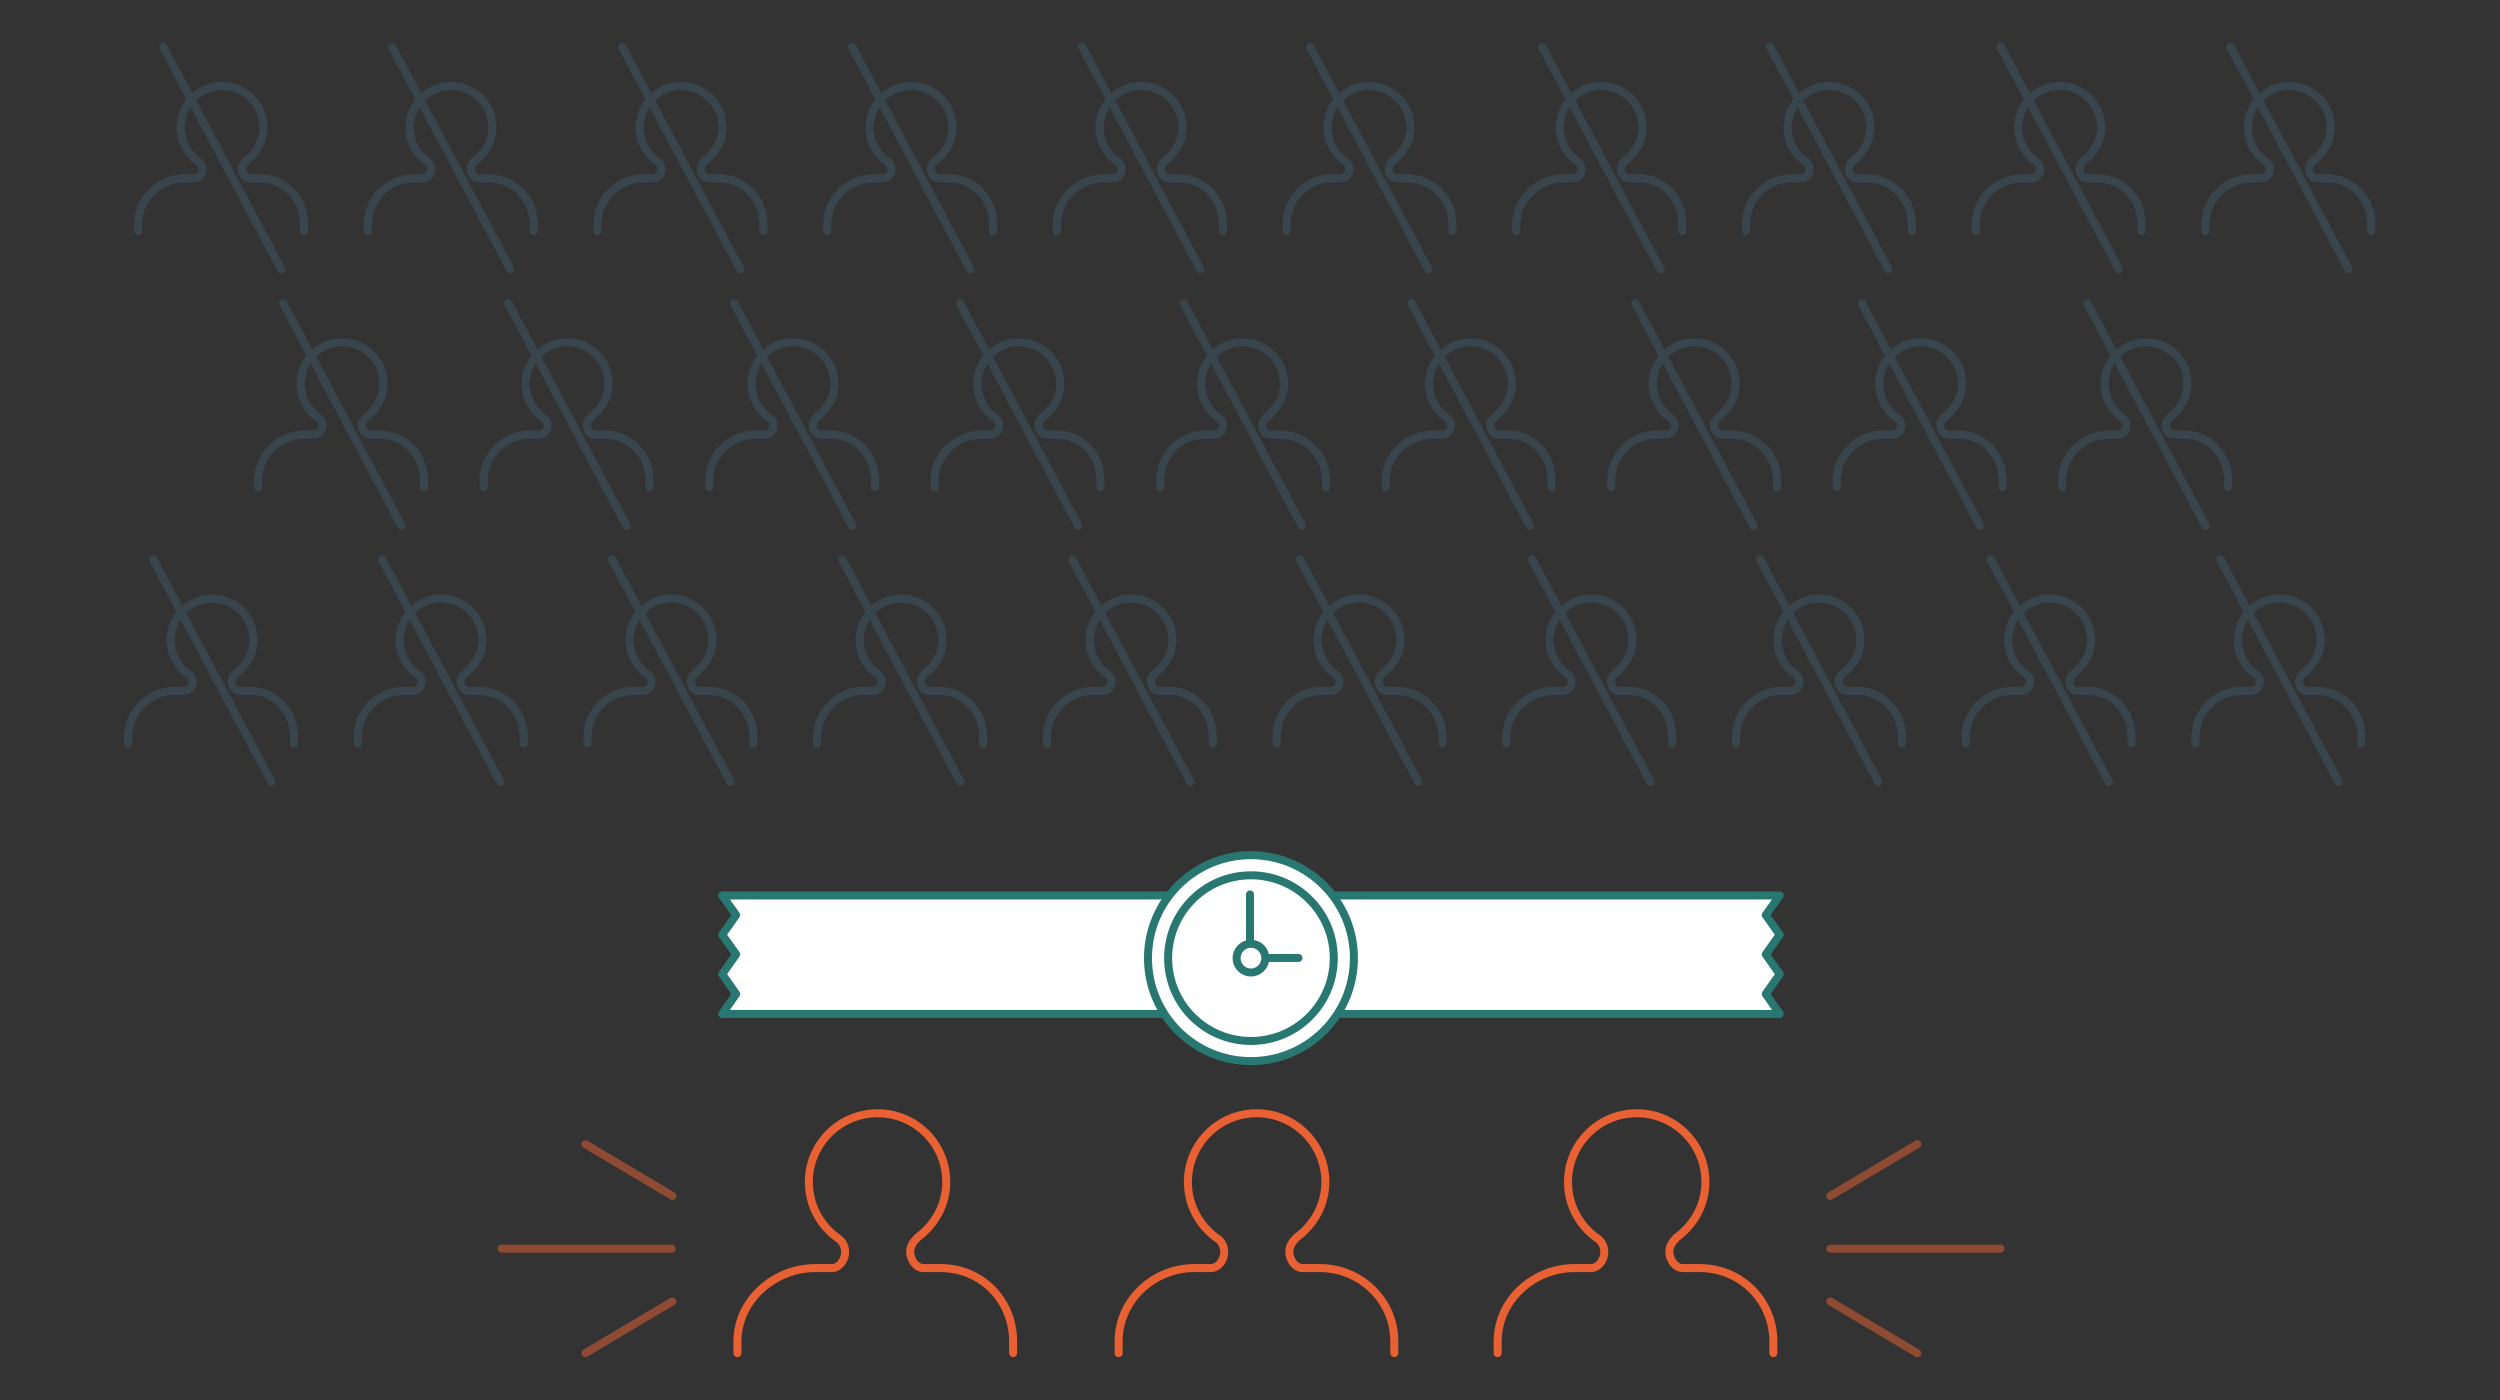 <?xml version="1.0" encoding="utf-8"?>
<!-- Generator: Adobe Illustrator 17.0.0, SVG Export Plug-In . SVG Version: 6.00 Build 0)  -->
<!DOCTYPE svg PUBLIC "-//W3C//DTD SVG 1.1//EN" "http://www.w3.org/Graphics/SVG/1.1/DTD/svg11.dtd">
<svg version="1.1" id="Layer_1" xmlns="http://www.w3.org/2000/svg" xmlns:xlink="http://www.w3.org/1999/xlink" x="0px" y="0px"
	 width="250px" height="140px" viewBox="0 0 250 140" enable-background="new 0 0 250 140" xml:space="preserve">
<rect x="0" y="0" width="250" height="140" fill="#333333" stroke="none"/>
<g>
	
		<polygon fill="#FFFFFF" stroke="#297771" stroke-width="0.8" stroke-linecap="round" stroke-linejoin="round" stroke-miterlimit="10" points="
		176.576,91.504 177.967,89.547 72.224,89.547 73.615,91.504 72.224,93.469 73.615,95.435 72.224,97.405 73.615,99.399 
		72.224,101.392 177.967,101.392 176.576,99.397 177.967,97.415 176.576,95.438 177.967,93.471 	"/>
	<g>
		
			<circle fill="#FFFFFF" stroke="#297771" stroke-width="0.8" stroke-linecap="round" stroke-linejoin="round" stroke-miterlimit="10" cx="125.095" cy="95.814" r="10.296"/>
		
			<circle fill="none" stroke="#297771" stroke-width="0.8" stroke-linecap="round" stroke-linejoin="round" stroke-miterlimit="10" cx="125.095" cy="95.814" r="8.283"/>
		
			<polyline fill="none" stroke="#297771" stroke-width="0.8" stroke-linecap="round" stroke-linejoin="round" stroke-miterlimit="10" points="
			129.846,95.794 125,95.794 125,89.44 		"/>
		
			<circle fill="#FFFFFF" stroke="#297771" stroke-width="0.8" stroke-linecap="round" stroke-linejoin="round" stroke-miterlimit="10" cx="125.095" cy="95.814" r="1.436"/>
	</g>
	<g opacity="0.5">
		<g>
			
				<path fill="none" stroke="#405765" stroke-width="0.8" stroke-linecap="round" stroke-linejoin="round" stroke-miterlimit="10" d="
				M52.369,74.364v-0.746c0-2.471-2.003-4.53-4.475-4.53h-1.021c-0.456,0-0.804-0.461-0.804-0.938c0-0.329,0.166-0.57,0.418-0.785
				h-0.011c1.069-0.862,1.768-1.97,1.768-3.374c0-2.289-1.855-4.135-4.144-4.135s-4.144,1.86-4.144,4.15
				c0,1.429,0.723,2.692,1.825,3.437c0.222,0.175,0.366,0.42,0.366,0.726c0,0.476-0.349,0.918-0.805,0.918h-0.996
				c-2.471,0-4.56,2.059-4.56,4.53v0.746"/>
			
				<line fill="none" stroke="#405765" stroke-width="0.8" stroke-linecap="round" stroke-linejoin="round" stroke-miterlimit="10" x1="38.209" y1="55.944" x2="50.032" y2="78.194"/>
		</g>
		<g>
			
				<path fill="none" stroke="#405765" stroke-width="0.8" stroke-linecap="round" stroke-linejoin="round" stroke-miterlimit="10" d="
				M75.34,74.364v-0.746c0-2.471-1.97-4.53-4.442-4.53h-1.021c-0.456,0-0.804-0.461-0.804-0.938c0-0.329,0.166-0.57,0.418-0.785
				H69.48c1.069-0.862,1.768-1.97,1.768-3.374c0-2.289-1.855-4.135-4.144-4.135s-4.144,1.86-4.144,4.15
				c0,1.429,0.723,2.692,1.825,3.437c0.222,0.175,0.366,0.42,0.366,0.726c0,0.476-0.349,0.918-0.805,0.918H63.35
				c-2.471,0-4.594,2.059-4.594,4.53v0.746"/>
			
				<line fill="none" stroke="#405765" stroke-width="0.8" stroke-linecap="round" stroke-linejoin="round" stroke-miterlimit="10" x1="61.212" y1="55.944" x2="73.037" y2="78.194"/>
		</g>
		<g>
			
				<path fill="none" stroke="#405765" stroke-width="0.8" stroke-linecap="round" stroke-linejoin="round" stroke-miterlimit="10" d="
				M98.308,74.364v-0.746c0-2.471-1.937-4.53-4.408-4.53h-1.021c-0.456,0-0.804-0.461-0.804-0.938c0-0.329,0.166-0.57,0.418-0.785
				h-0.011c1.069-0.862,1.768-1.97,1.768-3.374c0-2.289-1.855-4.135-4.144-4.135s-4.144,1.86-4.144,4.15
				c0,1.429,0.723,2.692,1.825,3.437c0.222,0.175,0.366,0.42,0.366,0.726c0,0.476-0.349,0.918-0.805,0.918h-0.996
				c-2.471,0-4.626,2.059-4.626,4.53v0.746"/>
			
				<line fill="none" stroke="#405765" stroke-width="0.8" stroke-linecap="round" stroke-linejoin="round" stroke-miterlimit="10" x1="84.213" y1="55.944" x2="96.037" y2="78.194"/>
		</g>
		<g>
			
				<path fill="none" stroke="#405765" stroke-width="0.8" stroke-linecap="round" stroke-linejoin="round" stroke-miterlimit="10" d="
				M121.279,74.364v-0.746c0-2.471-1.904-4.53-4.376-4.53h-1.021c-0.456,0-0.804-0.461-0.804-0.938c0-0.329,0.166-0.57,0.418-0.785
				h-0.011c1.069-0.862,1.768-1.97,1.768-3.374c0-2.289-1.855-4.135-4.144-4.135s-4.144,1.86-4.144,4.15
				c0,1.429,0.723,2.692,1.825,3.437c0.222,0.175,0.366,0.42,0.366,0.726c0,0.476-0.349,0.918-0.805,0.918h-0.996
				c-2.471,0-4.66,2.059-4.66,4.53v0.746"/>
			
				<line fill="none" stroke="#405765" stroke-width="0.8" stroke-linecap="round" stroke-linejoin="round" stroke-miterlimit="10" x1="107.217" y1="55.944" x2="119.04" y2="78.194"/>
		</g>
		<g>
			
				<path fill="none" stroke="#405765" stroke-width="0.8" stroke-linecap="round" stroke-linejoin="round" stroke-miterlimit="10" d="
				M144.248,74.364v-0.746c0-2.471-2.087-4.53-4.558-4.53h-1.021c-0.456,0-0.804-0.461-0.804-0.938c0-0.329,0.166-0.57,0.418-0.785
				h-0.011c1.069-0.862,1.768-1.97,1.768-3.374c0-2.289-1.855-4.135-4.144-4.135s-4.144,1.86-4.144,4.15
				c0,1.429,0.723,2.692,1.825,3.437c0.222,0.175,0.366,0.42,0.366,0.726c0,0.476-0.349,0.918-0.805,0.918h-0.996
				c-2.471,0-4.477,2.059-4.477,4.53v0.746"/>
			
				<line fill="none" stroke="#405765" stroke-width="0.8" stroke-linecap="round" stroke-linejoin="round" stroke-miterlimit="10" x1="130.003" y1="55.944" x2="141.828" y2="78.194"/>
		</g>
		<g>
			
				<path fill="none" stroke="#405765" stroke-width="0.8" stroke-linecap="round" stroke-linejoin="round" stroke-miterlimit="10" d="
				M167.219,74.364v-0.746c0-2.471-1.838-4.53-4.31-4.53h-1.021c-0.456,0-0.804-0.461-0.804-0.938c0-0.329,0.166-0.57,0.418-0.785
				h-0.011c1.069-0.862,1.768-1.97,1.768-3.374c0-2.289-1.855-4.135-4.144-4.135s-4.144,1.86-4.144,4.15
				c0,1.429,0.723,2.692,1.825,3.437c0.222,0.175,0.366,0.42,0.366,0.726c0,0.476-0.349,0.918-0.805,0.918h-0.996
				c-2.471,0-4.726,2.059-4.726,4.53v0.746"/>
			
				<line fill="none" stroke="#405765" stroke-width="0.8" stroke-linecap="round" stroke-linejoin="round" stroke-miterlimit="10" x1="153.223" y1="55.944" x2="165.046" y2="78.194"/>
		</g>
		<g>
			
				<path fill="none" stroke="#405765" stroke-width="0.8" stroke-linecap="round" stroke-linejoin="round" stroke-miterlimit="10" d="
				M190.188,74.364v-0.746c0-2.471-2.021-4.53-4.492-4.53h-1.021c-0.456,0-0.804-0.461-0.804-0.938c0-0.329,0.166-0.57,0.418-0.785
				h-0.011c1.069-0.862,1.768-1.97,1.768-3.374c0-2.289-1.855-4.135-4.144-4.135s-4.144,1.86-4.144,4.15
				c0,1.429,0.723,2.692,1.825,3.437c0.222,0.175,0.366,0.42,0.366,0.726c0,0.476-0.349,0.918-0.805,0.918h-0.996
				c-2.471,0-4.543,2.059-4.543,4.53v0.746"/>
			
				<line fill="none" stroke="#405765" stroke-width="0.8" stroke-linecap="round" stroke-linejoin="round" stroke-miterlimit="10" x1="176.01" y1="55.944" x2="187.834" y2="78.194"/>
		</g>
		<g>
			
				<path fill="none" stroke="#405765" stroke-width="0.8" stroke-linecap="round" stroke-linejoin="round" stroke-miterlimit="10" d="
				M213.158,74.364v-0.746c0-2.471-1.928-4.53-4.4-4.53h-1.021c-0.456,0-0.804-0.461-0.804-0.938c0-0.329,0.166-0.57,0.418-0.785
				h-0.011c1.069-0.862,1.768-1.97,1.768-3.374c0-2.289-1.855-4.135-4.144-4.135s-4.144,1.86-4.144,4.15
				c0,1.429,0.723,2.692,1.825,3.437c0.222,0.175,0.366,0.42,0.366,0.726c0,0.476-0.349,0.918-0.805,0.918h-0.996
				c-2.471,0-4.636,2.059-4.636,4.53v0.746"/>
			
				<line fill="none" stroke="#405765" stroke-width="0.8" stroke-linecap="round" stroke-linejoin="round" stroke-miterlimit="10" x1="199.073" y1="55.944" x2="210.897" y2="78.194"/>
		</g>
		<g>
			
				<path fill="none" stroke="#405765" stroke-width="0.8" stroke-linecap="round" stroke-linejoin="round" stroke-miterlimit="10" d="
				M236.128,74.364v-0.746c0-2.471-1.928-4.53-4.4-4.53h-1.021c-0.456,0-0.804-0.461-0.804-0.938c0-0.329,0.166-0.57,0.418-0.785
				h-0.011c1.069-0.862,1.768-1.97,1.768-3.374c0-2.289-1.855-4.135-4.144-4.135s-4.144,1.86-4.144,4.15
				c0,1.429,0.723,2.692,1.825,3.437c0.222,0.175,0.366,0.42,0.366,0.726c0,0.476-0.349,0.918-0.805,0.918h-0.996
				c-2.471,0-4.636,2.059-4.636,4.53v0.746"/>
			
				<line fill="none" stroke="#405765" stroke-width="0.8" stroke-linecap="round" stroke-linejoin="round" stroke-miterlimit="10" x1="222.043" y1="55.944" x2="233.867" y2="78.194"/>
		</g>
		<g>
			
				<path fill="none" stroke="#405765" stroke-width="0.8" stroke-linecap="round" stroke-linejoin="round" stroke-miterlimit="10" d="
				M29.4,74.364v-0.746c0-2.471-1.928-4.53-4.4-4.53h-1.021c-0.456,0-0.804-0.461-0.804-0.938c0-0.329,0.166-0.57,0.418-0.785
				h-0.011c1.069-0.862,1.768-1.97,1.768-3.374c0-2.289-1.855-4.135-4.144-4.135s-4.144,1.86-4.144,4.15
				c0,1.429,0.723,2.692,1.825,3.437c0.222,0.175,0.366,0.42,0.366,0.726c0,0.476-0.349,0.918-0.805,0.918h-0.996
				c-2.471,0-4.636,2.059-4.636,4.53v0.746"/>
			
				<line fill="none" stroke="#405765" stroke-width="0.8" stroke-linecap="round" stroke-linejoin="round" stroke-miterlimit="10" x1="15.315" y1="55.944" x2="27.139" y2="78.194"/>
		</g>
	</g>
	<g opacity="0.5">
		<g>
			
				<path fill="none" stroke="#405765" stroke-width="0.8" stroke-linecap="round" stroke-linejoin="round" stroke-miterlimit="10" d="
				M53.369,23.108v-0.746c0-2.471-2.003-4.53-4.475-4.53h-1.021c-0.456,0-0.804-0.461-0.804-0.938c0-0.329,0.166-0.57,0.418-0.785
				h-0.011c1.069-0.862,1.768-1.97,1.768-3.374c0-2.289-1.855-4.135-4.144-4.135s-4.144,1.86-4.144,4.15
				c0,1.429,0.723,2.692,1.825,3.437c0.222,0.175,0.366,0.42,0.366,0.726c0,0.476-0.349,0.918-0.805,0.918h-0.996
				c-2.471,0-4.56,2.059-4.56,4.53v0.746"/>
			
				<line fill="none" stroke="#405765" stroke-width="0.8" stroke-linecap="round" stroke-linejoin="round" stroke-miterlimit="10" x1="39.209" y1="4.688" x2="51.032" y2="26.937"/>
		</g>
		<g>
			
				<path fill="none" stroke="#405765" stroke-width="0.8" stroke-linecap="round" stroke-linejoin="round" stroke-miterlimit="10" d="
				M76.34,23.108v-0.746c0-2.471-1.97-4.53-4.442-4.53h-1.021c-0.456,0-0.804-0.461-0.804-0.938c0-0.329,0.166-0.57,0.418-0.785
				H70.48c1.069-0.862,1.768-1.97,1.768-3.374c0-2.289-1.855-4.135-4.144-4.135s-4.144,1.86-4.144,4.15
				c0,1.429,0.723,2.692,1.825,3.437c0.222,0.175,0.366,0.42,0.366,0.726c0,0.476-0.349,0.918-0.805,0.918H64.35
				c-2.471,0-4.594,2.059-4.594,4.53v0.746"/>
			
				<line fill="none" stroke="#405765" stroke-width="0.8" stroke-linecap="round" stroke-linejoin="round" stroke-miterlimit="10" x1="62.212" y1="4.688" x2="74.037" y2="26.937"/>
		</g>
		<g>
			
				<path fill="none" stroke="#405765" stroke-width="0.8" stroke-linecap="round" stroke-linejoin="round" stroke-miterlimit="10" d="
				M99.308,23.108v-0.746c0-2.471-1.937-4.53-4.408-4.53h-1.021c-0.456,0-0.804-0.461-0.804-0.938c0-0.329,0.166-0.57,0.418-0.785
				h-0.011c1.069-0.862,1.768-1.97,1.768-3.374c0-2.289-1.855-4.135-4.144-4.135s-4.144,1.86-4.144,4.15
				c0,1.429,0.723,2.692,1.825,3.437c0.222,0.175,0.366,0.42,0.366,0.726c0,0.476-0.349,0.918-0.805,0.918h-0.996
				c-2.471,0-4.626,2.059-4.626,4.53v0.746"/>
			
				<line fill="none" stroke="#405765" stroke-width="0.8" stroke-linecap="round" stroke-linejoin="round" stroke-miterlimit="10" x1="85.213" y1="4.688" x2="97.037" y2="26.937"/>
		</g>
		<g>
			
				<path fill="none" stroke="#405765" stroke-width="0.8" stroke-linecap="round" stroke-linejoin="round" stroke-miterlimit="10" d="
				M122.279,23.108v-0.746c0-2.471-1.904-4.53-4.376-4.53h-1.021c-0.456,0-0.804-0.461-0.804-0.938c0-0.329,0.166-0.57,0.418-0.785
				h-0.011c1.069-0.862,1.768-1.97,1.768-3.374c0-2.289-1.855-4.135-4.144-4.135s-4.144,1.86-4.144,4.15
				c0,1.429,0.723,2.692,1.825,3.437c0.222,0.175,0.366,0.42,0.366,0.726c0,0.476-0.349,0.918-0.805,0.918h-0.996
				c-2.471,0-4.66,2.059-4.66,4.53v0.746"/>
			
				<line fill="none" stroke="#405765" stroke-width="0.8" stroke-linecap="round" stroke-linejoin="round" stroke-miterlimit="10" x1="108.217" y1="4.688" x2="120.04" y2="26.937"/>
		</g>
		<g>
			
				<path fill="none" stroke="#405765" stroke-width="0.8" stroke-linecap="round" stroke-linejoin="round" stroke-miterlimit="10" d="
				M145.248,23.108v-0.746c0-2.471-2.087-4.53-4.558-4.53h-1.021c-0.456,0-0.804-0.461-0.804-0.938c0-0.329,0.166-0.57,0.418-0.785
				h-0.011c1.069-0.862,1.768-1.97,1.768-3.374c0-2.289-1.855-4.135-4.144-4.135s-4.144,1.86-4.144,4.15
				c0,1.429,0.723,2.692,1.825,3.437c0.222,0.175,0.366,0.42,0.366,0.726c0,0.476-0.349,0.918-0.805,0.918h-0.996
				c-2.471,0-4.477,2.059-4.477,4.53v0.746"/>
			
				<line fill="none" stroke="#405765" stroke-width="0.8" stroke-linecap="round" stroke-linejoin="round" stroke-miterlimit="10" x1="131.003" y1="4.688" x2="142.828" y2="26.937"/>
		</g>
		<g>
			
				<path fill="none" stroke="#405765" stroke-width="0.8" stroke-linecap="round" stroke-linejoin="round" stroke-miterlimit="10" d="
				M168.219,23.108v-0.746c0-2.471-1.838-4.53-4.31-4.53h-1.021c-0.456,0-0.804-0.461-0.804-0.938c0-0.329,0.166-0.57,0.418-0.785
				h-0.011c1.069-0.862,1.768-1.97,1.768-3.374c0-2.289-1.855-4.135-4.144-4.135s-4.144,1.86-4.144,4.15
				c0,1.429,0.723,2.692,1.825,3.437c0.222,0.175,0.366,0.42,0.366,0.726c0,0.476-0.349,0.918-0.805,0.918h-0.996
				c-2.471,0-4.726,2.059-4.726,4.53v0.746"/>
			
				<line fill="none" stroke="#405765" stroke-width="0.8" stroke-linecap="round" stroke-linejoin="round" stroke-miterlimit="10" x1="154.223" y1="4.688" x2="166.046" y2="26.937"/>
		</g>
		<g>
			
				<path fill="none" stroke="#405765" stroke-width="0.8" stroke-linecap="round" stroke-linejoin="round" stroke-miterlimit="10" d="
				M191.188,23.108v-0.746c0-2.471-2.021-4.53-4.492-4.53h-1.021c-0.456,0-0.804-0.461-0.804-0.938c0-0.329,0.166-0.57,0.418-0.785
				h-0.011c1.069-0.862,1.768-1.97,1.768-3.374c0-2.289-1.855-4.135-4.144-4.135s-4.144,1.86-4.144,4.15
				c0,1.429,0.723,2.692,1.825,3.437c0.222,0.175,0.366,0.42,0.366,0.726c0,0.476-0.349,0.918-0.805,0.918h-0.996
				c-2.471,0-4.543,2.059-4.543,4.53v0.746"/>
			
				<line fill="none" stroke="#405765" stroke-width="0.8" stroke-linecap="round" stroke-linejoin="round" stroke-miterlimit="10" x1="177.01" y1="4.688" x2="188.834" y2="26.937"/>
		</g>
		<g>
			
				<path fill="none" stroke="#405765" stroke-width="0.8" stroke-linecap="round" stroke-linejoin="round" stroke-miterlimit="10" d="
				M214.158,23.108v-0.746c0-2.471-1.928-4.53-4.4-4.53h-1.021c-0.456,0-0.804-0.461-0.804-0.938c0-0.329,0.166-0.57,0.418-0.785
				h-0.011c1.069-0.862,1.768-1.97,1.768-3.374c0-2.289-1.855-4.135-4.144-4.135s-4.144,1.86-4.144,4.15
				c0,1.429,0.723,2.692,1.825,3.437c0.222,0.175,0.366,0.42,0.366,0.726c0,0.476-0.349,0.918-0.805,0.918h-0.996
				c-2.471,0-4.636,2.059-4.636,4.53v0.746"/>
			
				<line fill="none" stroke="#405765" stroke-width="0.8" stroke-linecap="round" stroke-linejoin="round" stroke-miterlimit="10" x1="200.073" y1="4.688" x2="211.897" y2="26.937"/>
		</g>
		<g>
			
				<path fill="none" stroke="#405765" stroke-width="0.8" stroke-linecap="round" stroke-linejoin="round" stroke-miterlimit="10" d="
				M237.128,23.108v-0.746c0-2.471-1.928-4.53-4.4-4.53h-1.021c-0.456,0-0.804-0.461-0.804-0.938c0-0.329,0.166-0.57,0.418-0.785
				h-0.011c1.069-0.862,1.768-1.97,1.768-3.374c0-2.289-1.855-4.135-4.144-4.135s-4.144,1.86-4.144,4.15
				c0,1.429,0.723,2.692,1.825,3.437c0.222,0.175,0.366,0.42,0.366,0.726c0,0.476-0.349,0.918-0.805,0.918h-0.996
				c-2.471,0-4.636,2.059-4.636,4.53v0.746"/>
			
				<line fill="none" stroke="#405765" stroke-width="0.8" stroke-linecap="round" stroke-linejoin="round" stroke-miterlimit="10" x1="223.043" y1="4.688" x2="234.867" y2="26.937"/>
		</g>
		<g>
			
				<path fill="none" stroke="#405765" stroke-width="0.8" stroke-linecap="round" stroke-linejoin="round" stroke-miterlimit="10" d="
				M30.4,23.108v-0.746c0-2.471-1.928-4.53-4.4-4.53h-1.021c-0.456,0-0.804-0.461-0.804-0.938c0-0.329,0.166-0.57,0.418-0.785
				h-0.011c1.069-0.862,1.768-1.97,1.768-3.374c0-2.289-1.855-4.135-4.144-4.135s-4.144,1.86-4.144,4.15
				c0,1.429,0.723,2.692,1.825,3.437c0.222,0.175,0.366,0.42,0.366,0.726c0,0.476-0.349,0.918-0.805,0.918h-0.996
				c-2.471,0-4.636,2.059-4.636,4.53v0.746"/>
			
				<line fill="none" stroke="#405765" stroke-width="0.8" stroke-linecap="round" stroke-linejoin="round" stroke-miterlimit="10" x1="16.315" y1="4.688" x2="28.139" y2="26.937"/>
		</g>
	</g>
	<g opacity="0.5">
		<g>
			
				<path fill="none" stroke="#405765" stroke-width="0.8" stroke-linecap="round" stroke-linejoin="round" stroke-miterlimit="10" d="
				M64.951,48.736V47.99c0-2.471-1.97-4.53-4.442-4.53h-1.021c-0.456,0-0.804-0.461-0.804-0.938c0-0.329,0.166-0.57,0.418-0.785
				h-0.011c1.069-0.862,1.768-1.97,1.768-3.374c0-2.289-1.855-4.135-4.144-4.135s-4.144,1.86-4.144,4.15
				c0,1.429,0.723,2.692,1.825,3.437c0.222,0.175,0.366,0.42,0.366,0.726c0,0.476-0.349,0.918-0.805,0.918h-0.996
				c-2.471,0-4.594,2.059-4.594,4.53v0.746"/>
			
				<line fill="none" stroke="#405765" stroke-width="0.8" stroke-linecap="round" stroke-linejoin="round" stroke-miterlimit="10" x1="50.824" y1="30.316" x2="62.647" y2="52.566"/>
		</g>
		<g>
			
				<path fill="none" stroke="#405765" stroke-width="0.8" stroke-linecap="round" stroke-linejoin="round" stroke-miterlimit="10" d="
				M87.501,48.736V47.99c0-2.471-1.937-4.53-4.408-4.53h-1.021c-0.456,0-0.804-0.461-0.804-0.938c0-0.329,0.166-0.57,0.418-0.785
				h-0.011c1.069-0.862,1.768-1.97,1.768-3.374c0-2.289-1.855-4.135-4.144-4.135c-2.289,0-4.144,1.86-4.144,4.15
				c0,1.429,0.723,2.692,1.825,3.437c0.222,0.175,0.366,0.42,0.366,0.726c0,0.476-0.349,0.918-0.805,0.918h-0.996
				c-2.471,0-4.626,2.059-4.626,4.53v0.746"/>
			
				<line fill="none" stroke="#405765" stroke-width="0.8" stroke-linecap="round" stroke-linejoin="round" stroke-miterlimit="10" x1="73.406" y1="30.316" x2="85.23" y2="52.566"/>
		</g>
		<g>
			
				<path fill="none" stroke="#405765" stroke-width="0.8" stroke-linecap="round" stroke-linejoin="round" stroke-miterlimit="10" d="
				M110.052,48.736V47.99c0-2.471-1.904-4.53-4.376-4.53h-1.021c-0.456,0-0.804-0.461-0.804-0.938c0-0.329,0.166-0.57,0.418-0.785
				h-0.011c1.069-0.862,1.768-1.97,1.768-3.374c0-2.289-1.855-4.135-4.144-4.135s-4.144,1.86-4.144,4.15
				c0,1.429,0.723,2.692,1.825,3.437c0.222,0.175,0.366,0.42,0.366,0.726c0,0.476-0.349,0.918-0.805,0.918h-0.996
				c-2.471,0-4.66,2.059-4.66,4.53v0.746"/>
			
				<line fill="none" stroke="#405765" stroke-width="0.8" stroke-linecap="round" stroke-linejoin="round" stroke-miterlimit="10" x1="95.99" y1="30.316" x2="107.815" y2="52.566"/>
		</g>
		<g>
			
				<path fill="none" stroke="#405765" stroke-width="0.8" stroke-linecap="round" stroke-linejoin="round" stroke-miterlimit="10" d="
				M132.603,48.736V47.99c0-2.471-2.087-4.53-4.558-4.53h-1.021c-0.456,0-0.804-0.461-0.804-0.938c0-0.329,0.166-0.57,0.418-0.785
				h-0.011c1.069-0.862,1.768-1.97,1.768-3.374c0-2.289-1.855-4.135-4.144-4.135s-4.144,1.86-4.144,4.15
				c0,1.429,0.723,2.692,1.825,3.437c0.222,0.175,0.366,0.42,0.366,0.726c0,0.476-0.349,0.918-0.805,0.918h-0.996
				c-2.471,0-4.477,2.059-4.477,4.53v0.746"/>
			
				<line fill="none" stroke="#405765" stroke-width="0.8" stroke-linecap="round" stroke-linejoin="round" stroke-miterlimit="10" x1="118.36" y1="30.316" x2="130.183" y2="52.566"/>
		</g>
		<g>
			
				<path fill="none" stroke="#405765" stroke-width="0.8" stroke-linecap="round" stroke-linejoin="round" stroke-miterlimit="10" d="
				M155.154,48.736V47.99c0-2.471-1.838-4.53-4.31-4.53h-1.021c-0.456,0-0.804-0.461-0.804-0.938c0-0.329,0.166-0.57,0.418-0.785
				h-0.011c1.069-0.862,1.768-1.97,1.768-3.374c0-2.289-1.855-4.135-4.144-4.135s-4.144,1.86-4.144,4.15
				c0,1.429,0.723,2.692,1.825,3.437c0.222,0.175,0.366,0.42,0.366,0.726c0,0.476-0.349,0.918-0.805,0.918h-0.996
				c-2.471,0-4.726,2.059-4.726,4.53v0.746"/>
			
				<line fill="none" stroke="#405765" stroke-width="0.8" stroke-linecap="round" stroke-linejoin="round" stroke-miterlimit="10" x1="141.158" y1="30.316" x2="152.982" y2="52.566"/>
		</g>
		<g>
			
				<path fill="none" stroke="#405765" stroke-width="0.8" stroke-linecap="round" stroke-linejoin="round" stroke-miterlimit="10" d="
				M177.704,48.736V47.99c0-2.471-2.021-4.53-4.492-4.53h-1.021c-0.456,0-0.804-0.461-0.804-0.938c0-0.329,0.166-0.57,0.418-0.785
				h-0.011c1.069-0.862,1.768-1.97,1.768-3.374c0-2.289-1.855-4.135-4.144-4.135s-4.144,1.86-4.144,4.15
				c0,1.429,0.723,2.692,1.825,3.437c0.222,0.175,0.366,0.42,0.366,0.726c0,0.476-0.349,0.918-0.805,0.918h-0.996
				c-2.471,0-4.543,2.059-4.543,4.53v0.746"/>
			
				<line fill="none" stroke="#405765" stroke-width="0.8" stroke-linecap="round" stroke-linejoin="round" stroke-miterlimit="10" x1="163.526" y1="30.316" x2="175.35" y2="52.566"/>
		</g>
		<g>
			
				<path fill="none" stroke="#405765" stroke-width="0.8" stroke-linecap="round" stroke-linejoin="round" stroke-miterlimit="10" d="
				M200.255,48.736V47.99c0-2.471-1.928-4.53-4.4-4.53h-1.021c-0.456,0-0.804-0.461-0.804-0.938c0-0.329,0.166-0.57,0.418-0.785
				h-0.011c1.069-0.862,1.768-1.97,1.768-3.374c0-2.289-1.855-4.135-4.144-4.135s-4.144,1.86-4.144,4.15
				c0,1.429,0.723,2.692,1.825,3.437c0.222,0.175,0.366,0.42,0.366,0.726c0,0.476-0.349,0.918-0.805,0.918h-0.996
				c-2.471,0-4.636,2.059-4.636,4.53v0.746"/>
			
				<line fill="none" stroke="#405765" stroke-width="0.8" stroke-linecap="round" stroke-linejoin="round" stroke-miterlimit="10" x1="186.17" y1="30.316" x2="197.993" y2="52.566"/>
		</g>
		<g>
			
				<path fill="none" stroke="#405765" stroke-width="0.8" stroke-linecap="round" stroke-linejoin="round" stroke-miterlimit="10" d="
				M222.806,48.736V47.99c0-2.471-1.928-4.53-4.4-4.53h-1.021c-0.456,0-0.804-0.461-0.804-0.938c0-0.329,0.166-0.57,0.418-0.785
				h-0.011c1.069-0.862,1.768-1.97,1.768-3.374c0-2.289-1.855-4.135-4.144-4.135s-4.144,1.86-4.144,4.15
				c0,1.429,0.723,2.692,1.825,3.437c0.222,0.175,0.366,0.42,0.366,0.726c0,0.476-0.349,0.918-0.805,0.918h-0.996
				c-2.471,0-4.636,2.059-4.636,4.53v0.746"/>
			
				<line fill="none" stroke="#405765" stroke-width="0.8" stroke-linecap="round" stroke-linejoin="round" stroke-miterlimit="10" x1="208.721" y1="30.316" x2="220.544" y2="52.566"/>
		</g>
		<g>
			
				<path fill="none" stroke="#405765" stroke-width="0.8" stroke-linecap="round" stroke-linejoin="round" stroke-miterlimit="10" d="
				M42.4,48.736V47.99c0-2.471-1.928-4.53-4.4-4.53h-1.021c-0.456,0-0.804-0.461-0.804-0.938c0-0.329,0.166-0.57,0.418-0.785h-0.011
				c1.069-0.862,1.768-1.97,1.768-3.374c0-2.289-1.855-4.135-4.144-4.135s-4.144,1.86-4.144,4.15c0,1.429,0.723,2.692,1.825,3.437
				c0.222,0.175,0.366,0.42,0.366,0.726c0,0.476-0.349,0.918-0.805,0.918h-0.996c-2.471,0-4.636,2.059-4.636,4.53v0.746"/>
			
				<line fill="none" stroke="#405765" stroke-width="0.8" stroke-linecap="round" stroke-linejoin="round" stroke-miterlimit="10" x1="28.315" y1="30.316" x2="40.138" y2="52.566"/>
		</g>
	</g>
	<g>
		<g>
			
				<path fill="none" stroke="#E96132" stroke-width="0.8" stroke-linecap="round" stroke-linejoin="round" stroke-miterlimit="10" d="
				M101.31,135.312v-1.174c0-4.099-3.165-7.333-7.264-7.333h-1.694c-0.755,0-1.332-0.845-1.332-1.634
				c0-0.546,0.275-0.95,0.693-1.381h-0.017c1.772-1.292,2.931-3.276,2.931-5.605c0-3.796-3.077-6.86-6.872-6.86
				s-6.872,3.083-6.872,6.879c0,2.37,1.2,4.463,3.025,5.698c0.369,0.291,0.608,0.785,0.608,1.292c0,0.791-0.578,1.612-1.334,1.612
				H81.53c-4.099,0-7.786,3.235-7.786,7.333v1.174"/>
		</g>
		<g>
			
				<path fill="none" stroke="#E96132" stroke-width="0.8" stroke-linecap="round" stroke-linejoin="round" stroke-miterlimit="10" d="
				M139.43,135.312v-1.174c0-4.099-3.376-7.333-7.475-7.333h-1.694c-0.755,0-1.332-0.845-1.332-1.634
				c0-0.546,0.275-0.95,0.693-1.381h-0.017c1.772-1.292,2.931-3.276,2.931-5.605c0-3.796-3.077-6.86-6.872-6.86
				c-3.796,0-6.872,3.083-6.872,6.879c0,2.37,1.2,4.463,3.025,5.698c0.369,0.291,0.607,0.785,0.607,1.292
				c0,0.791-0.578,1.612-1.334,1.612h-1.651c-4.099,0-7.576,3.235-7.576,7.333v1.174"/>
		</g>
		<g>
			
				<path fill="none" stroke="#E96132" stroke-width="0.8" stroke-linecap="round" stroke-linejoin="round" stroke-miterlimit="10" d="
				M177.333,135.312v-1.174c0-4.099-3.274-7.333-7.371-7.333h-1.694c-0.755,0-1.332-0.845-1.332-1.634
				c0-0.546,0.275-0.95,0.693-1.381h-0.017c1.772-1.292,2.931-3.276,2.931-5.605c0-3.796-3.077-6.86-6.872-6.86
				c-3.796,0-6.872,3.083-6.872,6.879c0,2.37,1.2,4.463,3.025,5.698c0.369,0.291,0.608,0.785,0.608,1.292
				c0,0.791-0.578,1.612-1.334,1.612h-1.651c-4.099,0-7.679,3.235-7.679,7.333v1.174"/>
		</g>
		<g opacity="0.5">
			<g>
				
					<line fill="none" stroke="#E96132" stroke-width="0.8" stroke-linecap="round" stroke-linejoin="round" stroke-miterlimit="10" x1="67.24" y1="130.143" x2="58.539" y2="135.312"/>
				
					<line fill="none" stroke="#E96132" stroke-width="0.8" stroke-linecap="round" stroke-linejoin="round" stroke-miterlimit="10" x1="58.539" y1="114.422" x2="67.24" y2="119.59"/>
				
					<line fill="none" stroke="#E96132" stroke-width="0.8" stroke-linecap="round" stroke-linejoin="round" stroke-miterlimit="10" x1="67.175" y1="124.867" x2="50.161" y2="124.867"/>
			</g>
			<g>
				
					<line fill="none" stroke="#E96132" stroke-width="0.8" stroke-linecap="round" stroke-linejoin="round" stroke-miterlimit="10" x1="183.028" y1="130.143" x2="191.728" y2="135.312"/>
				
					<line fill="none" stroke="#E96132" stroke-width="0.8" stroke-linecap="round" stroke-linejoin="round" stroke-miterlimit="10" x1="191.728" y1="114.422" x2="183.028" y2="119.59"/>
				
					<line fill="none" stroke="#E96132" stroke-width="0.8" stroke-linecap="round" stroke-linejoin="round" stroke-miterlimit="10" x1="183.04" y1="124.867" x2="200.054" y2="124.867"/>
			</g>
		</g>
	</g>
</g>
</svg>
